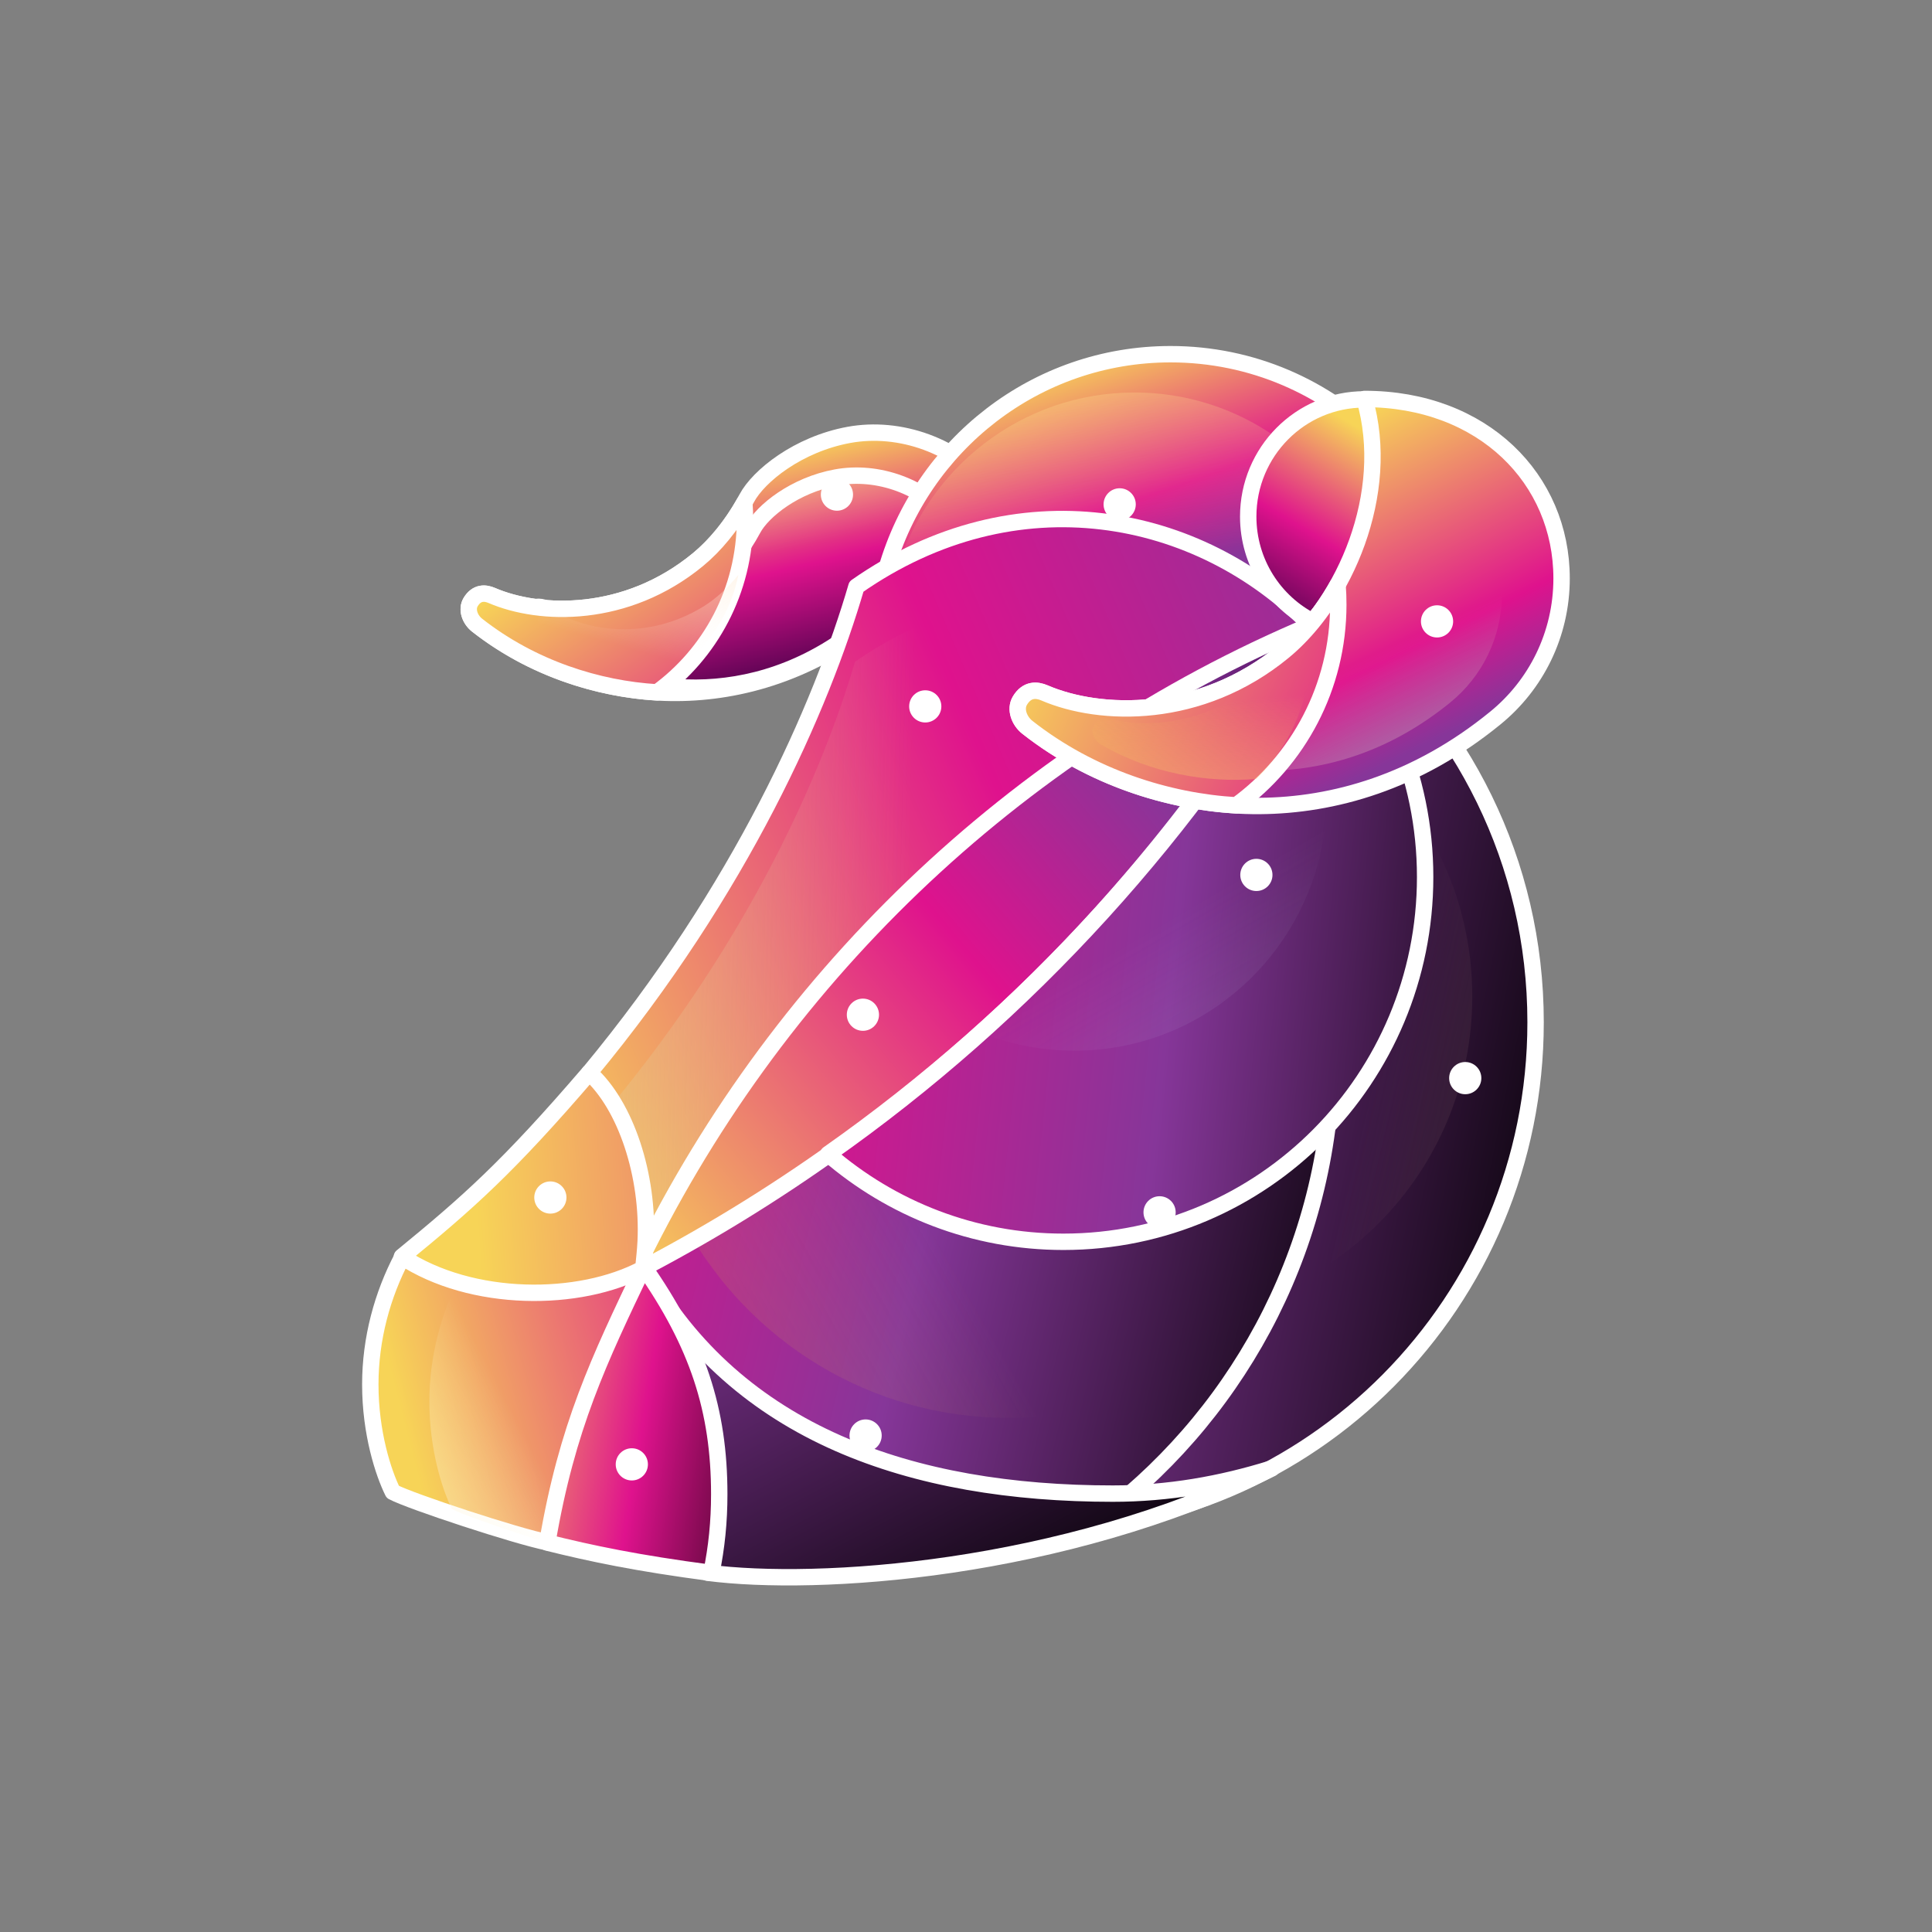 <?xml version="1.0" encoding="UTF-8"?>
<svg width="120px" height="120px" viewBox="0 0 120 120" version="1.1" xmlns="http://www.w3.org/2000/svg" xmlns:xlink="http://www.w3.org/1999/xlink">
    <rect x="0" y="0" width="120" height="120" fill="#808080" stroke="none"/>
    <!-- Generator: Sketch 48.2 (47327) - http://www.bohemiancoding.com/sketch -->
    <title>Icon_buey_small</title>
    <desc>Created with Sketch.</desc>
    <defs>
        <linearGradient x1="93.074%" y1="85.989%" x2="57.161%" y2="9.756%" id="linearGradient-1">
            <stop stop-color="#3C0045" offset="0%"></stop>
            <stop stop-color="#DF128D" offset="50.818%"></stop>
            <stop stop-color="#F7D457" offset="100%"></stop>
        </linearGradient>
        <linearGradient x1="78.809%" y1="28.758%" x2="6.258%" y2="-135.06%" id="linearGradient-2">
            <stop stop-color="#FFFFFF" stop-opacity="0" offset="0%"></stop>
            <stop stop-color="#FFFF88" offset="100%"></stop>
        </linearGradient>
        <linearGradient x1="112.162%" y1="125.096%" x2="20.085%" y2="37.056%" id="linearGradient-3">
            <stop stop-color="#DF128D" offset="0%"></stop>
            <stop stop-color="#F7D457" offset="100%"></stop>
        </linearGradient>
        <linearGradient x1="70.16%" y1="73.316%" x2="108.176%" y2="-117.361%" id="linearGradient-4">
            <stop stop-color="#FFFFFF" stop-opacity="0" offset="0%"></stop>
            <stop stop-color="#FFC688" offset="100%"></stop>
        </linearGradient>
        <linearGradient x1="50%" y1="41.464%" x2="34.66%" y2="0%" id="linearGradient-5">
            <stop stop-color="#863699" offset="0%"></stop>
            <stop stop-color="#DF128D" offset="35.696%"></stop>
            <stop stop-color="#F7D457" offset="100%"></stop>
        </linearGradient>
        <linearGradient x1="20.208%" y1="-105.809%" x2="40.823%" y2="38.524%" id="linearGradient-6">
            <stop stop-color="#FFD688" offset="0%"></stop>
            <stop stop-color="#FFED98" stop-opacity="0" offset="100%"></stop>
        </linearGradient>
        <linearGradient x1="-10.691%" y1="78.472%" x2="115.296%" y2="19.285%" id="linearGradient-7">
            <stop stop-color="#F7D457" offset="0%"></stop>
            <stop stop-color="#DF128D" offset="55.438%"></stop>
            <stop stop-color="#863699" offset="100%"></stop>
        </linearGradient>
        <linearGradient x1="-99.082%" y1="29.061%" x2="45.702%" y2="32.98%" id="linearGradient-8">
            <stop stop-color="#C98564" offset="0%"></stop>
            <stop stop-color="#ECE8B4" stop-opacity="0" offset="100%"></stop>
        </linearGradient>
        <linearGradient x1="16.013%" y1="25.416%" x2="111.594%" y2="45.599%" id="linearGradient-9">
            <stop stop-color="#F77957" offset="0%"></stop>
            <stop stop-color="#863699" offset="37.415%"></stop>
            <stop stop-color="#000000" offset="100%"></stop>
        </linearGradient>
        <linearGradient x1="89.109%" y1="31.327%" x2="290.453%" y2="80.765%" id="linearGradient-10">
            <stop stop-color="#FCC9B8" stop-opacity="0" offset="0%"></stop>
            <stop stop-color="#3D2407" offset="100%"></stop>
        </linearGradient>
        <linearGradient x1="-15.643%" y1="58.108%" x2="105.6%" y2="92.328%" id="linearGradient-11">
            <stop stop-color="#DF128D" offset="0%"></stop>
            <stop stop-color="#863699" offset="44.565%"></stop>
            <stop stop-color="#000000" offset="100%"></stop>
        </linearGradient>
        <linearGradient x1="50%" y1="74.651%" x2="-121.665%" y2="191.312%" id="linearGradient-12">
            <stop stop-color="#E4AB6D" stop-opacity="0" offset="0%"></stop>
            <stop stop-color="#3D1907" offset="100%"></stop>
        </linearGradient>
        <linearGradient x1="-6.284%" y1="95.622%" x2="124.596%" y2="-9.546%" id="linearGradient-13">
            <stop stop-color="#F7D457" offset="0%"></stop>
            <stop stop-color="#DF128D" offset="42.532%"></stop>
            <stop stop-color="#863699" offset="65.701%"></stop>
            <stop stop-color="#3C0045" offset="100%"></stop>
        </linearGradient>
        <linearGradient x1="-7.168%" y1="50%" x2="126.983%" y2="64.737%" id="linearGradient-14">
            <stop stop-color="#DF128D" offset="0%"></stop>
            <stop stop-color="#863699" offset="48.382%"></stop>
            <stop stop-color="#000000" offset="100%"></stop>
        </linearGradient>
        <linearGradient x1="111.867%" y1="42.084%" x2="261.871%" y2="314.024%" id="linearGradient-15">
            <stop stop-color="#DBDFFF" stop-opacity="0" offset="0%"></stop>
            <stop stop-color="#073D32" stop-opacity="0.99" offset="100%"></stop>
        </linearGradient>
        <linearGradient x1="6.137%" y1="-7.375%" x2="100%" y2="83.872%" id="linearGradient-16">
            <stop stop-color="#863699" offset="0%"></stop>
            <stop stop-color="#000000" offset="100%"></stop>
        </linearGradient>
        <linearGradient x1="10.044%" y1="50%" x2="138.768%" y2="15.242%" id="linearGradient-17">
            <stop stop-color="#F7D457" offset="0%"></stop>
            <stop stop-color="#DF128D" offset="100%"></stop>
        </linearGradient>
        <linearGradient x1="-75.725%" y1="68.374%" x2="14.336%" y2="18.908%" id="linearGradient-18">
            <stop stop-color="#FFE9C0" offset="0%"></stop>
            <stop stop-color="#FFFCE9" stop-opacity="0" offset="100%"></stop>
        </linearGradient>
        <linearGradient x1="-43.025%" y1="41.674%" x2="153.626%" y2="100%" id="linearGradient-19">
            <stop stop-color="#F7D457" offset="0%"></stop>
            <stop stop-color="#DF128D" offset="47.472%"></stop>
            <stop stop-color="#000000" offset="100%"></stop>
        </linearGradient>
        <linearGradient x1="30.423%" y1="64.567%" x2="251.602%" y2="50%" id="linearGradient-20">
            <stop stop-color="#F7D457" offset="0%"></stop>
            <stop stop-color="#DF128D" offset="100%"></stop>
        </linearGradient>
        <linearGradient x1="50%" y1="117.892%" x2="85.929%" y2="12.186%" id="linearGradient-21">
            <stop stop-color="#3C0045" offset="0%"></stop>
            <stop stop-color="#DF128D" offset="48.703%"></stop>
            <stop stop-color="#F7D457" offset="100%"></stop>
        </linearGradient>
        <linearGradient x1="109.667%" y1="61.909%" x2="68.496%" y2="0%" id="linearGradient-22">
            <stop stop-color="#863699" offset="0%"></stop>
            <stop stop-color="#DF128D" offset="28.443%"></stop>
            <stop stop-color="#F7D457" offset="100%"></stop>
        </linearGradient>
        <linearGradient x1="128.981%" y1="159.184%" x2="68.84%" y2="63.67%" id="linearGradient-23">
            <stop stop-color="#FFFFFF" offset="0%"></stop>
            <stop stop-color="#FFF0C2" stop-opacity="0" offset="100%"></stop>
        </linearGradient>
        <linearGradient x1="-8.917%" y1="64.439%" x2="109.322%" y2="100%" id="linearGradient-24">
            <stop stop-color="#F7D457" offset="0%"></stop>
            <stop stop-color="#DF128D" offset="100%"></stop>
        </linearGradient>
        <linearGradient x1="61.075%" y1="183.275%" x2="69.726%" y2="51.542%" id="linearGradient-25">
            <stop stop-color="#FFB98D" offset="0%"></stop>
            <stop stop-color="#F7D457" stop-opacity="0" offset="100%"></stop>
        </linearGradient>
    </defs>
    <g id="Page-1" stroke="none" stroke-width="1" fill="none" fill-rule="evenodd">
        <g id="Icon_buey_small">
            <g id="Group" transform="translate(23, 22)">
                <path d="M19.057,21.038 C23.009,21.011 27.463,19.768 31.667,16.338 C32.774,13.846 34.957,10.535 38.613,8.34 C36.43,5.668 32.877,4.433 29.723,5.012 C26.57,5.592 24.12,7.564 23.385,8.94 C22.558,10.489 21.493,11.819 20.339,12.768 C15.888,16.429 10.535,16.274 7.544,14.985 C7.136,14.809 6.61,14.767 6.232,15.397 C5.957,15.856 6.192,16.483 6.631,16.828 C10.44,19.821 15.105,21.065 19.057,21.038 Z" id="Oval-2-Copy-7" stroke="#FFFFFF" stroke-width="1.018" fill="url(#linearGradient-1)" stroke-linejoin="round"></path>
                <path d="M20.242,20.714 C23.462,20.692 27.091,19.679 30.516,16.885 C31.418,14.854 33.196,12.157 36.175,10.368 C34.396,8.191 31.501,7.185 28.932,7.657 C26.363,8.129 24.367,9.736 23.768,10.857 C23.095,12.119 22.226,13.202 21.286,13.975 C17.66,16.958 13.299,16.832 10.862,15.782 C10.529,15.639 10.101,15.605 9.793,16.118 C9.569,16.492 9.76,17.003 10.118,17.284 C13.221,19.722 17.022,20.736 20.242,20.714 Z" id="Oval-2-Copy-12" stroke="#FFFFFF" stroke-width="1.018" fill="url(#linearGradient-2)" stroke-linejoin="round"></path>
                <path d="M23.232,9.22 C23.258,9.562 23.272,9.909 23.272,10.259 C23.272,14.684 21.118,18.602 17.81,21.005 C14.149,20.789 10.046,19.511 6.631,16.828 C6.192,16.483 5.957,15.856 6.232,15.397 C6.61,14.767 7.136,14.809 7.544,14.985 C10.535,16.274 15.888,16.429 20.339,12.768 C21.423,11.876 22.429,10.649 23.232,9.22 Z" id="Combined-Shape" stroke="#FFFFFF" stroke-width="1.018" fill="url(#linearGradient-3)" stroke-linejoin="round"></path>
                <path d="M22.368,12.839 C22.169,16.333 20.063,19.312 17.085,20.734 C14.949,20.363 12.718,19.485 10.796,17.974 C10.486,17.731 10.321,17.289 10.515,16.965 C10.781,16.521 11.151,16.551 11.44,16.675 C13.548,17.583 17.323,17.692 20.461,15.111 C21.167,14.531 21.825,13.749 22.368,12.839 Z" id="Combined-Shape-Copy-4" fill="url(#linearGradient-4)" transform="translate(16.4, 16.787) rotate(8) translate(-16.4, -16.787) "></path>
                <path d="M32.05,13.367 C34.268,5.645 41.332,0 49.704,0 C59.853,0 68.08,8.297 68.08,18.532 C68.08,24.601 65.188,29.989 60.717,33.369 C60.311,21.622 50.741,12.225 38.994,12.225 C36.566,12.225 34.231,12.626 32.05,13.367 Z" id="Combined-Shape" stroke="#FFFFFF" stroke-width="1.018" fill="url(#linearGradient-5)" stroke-linejoin="round"></path>
                <path d="M32.651,13.597 C34.512,7.116 40.44,2.379 47.466,2.379 C55.983,2.379 62.888,9.342 62.888,17.931 C62.888,23.024 60.461,27.546 56.709,30.383 C56.368,20.524 48.336,12.638 38.478,12.638 C36.44,12.638 34.481,12.975 32.651,13.597 Z" id="Combined-Shape-Copy-2" fill="url(#linearGradient-6)"></path>
                <path d="M30.194,14.434 C40.108,7.497 51.486,9.761 58.411,16.855 C39.16,26.084 25.515,38.824 16.988,56.636 C17.333,52.15 15.489,46.811 13.6,44.631 C23.051,33.234 28.024,21.877 30.194,14.434 Z" id="Oval-Copy-13" stroke="#FFFFFF" stroke-width="1.018" fill="url(#linearGradient-7)" stroke-linejoin="round"></path>
                <path d="M30.1,19.11 C39.157,12.772 49.553,14.84 55.88,21.322 C38.291,29.754 24.702,41.905 16.912,58.179 C17.227,54.08 16.664,48.691 14.938,46.7 C23.573,36.287 28.117,25.911 30.1,19.11 Z" id="Oval-Copy-14" fill="url(#linearGradient-8)"></path>
                <path d="M16.797,61.065 C24.225,39.994 39.788,23.639 60.654,16.924 C67.8,22.685 72.378,31.551 72.378,41.495 C72.378,58.86 58.419,72.936 41.201,72.936 C31.318,72.936 22.509,68.299 16.797,61.065 Z" id="Combined-Shape" stroke="#FFFFFF" stroke-width="1.018" fill="url(#linearGradient-9)" stroke-linejoin="round"></path>
                <path d="M33.329,52.252 C38.022,38.94 47.855,28.606 61.038,24.363 C65.553,28.003 68.445,33.605 68.445,39.888 C68.445,50.859 59.626,59.753 48.747,59.753 C42.503,59.753 36.938,56.823 33.329,52.252 Z" id="Combined-Shape-Copy-6" fill="url(#linearGradient-10)"></path>
                <path d="M52.685,21.706 C57.125,27.729 59.753,35.192 59.753,43.275 C59.753,54.998 54.225,65.42 45.654,72.032 C44.802,72.106 43.94,72.143 43.07,72.143 C31.874,72.143 22.117,65.935 16.998,56.745 C24.422,41.249 37.093,28.787 52.685,21.706 Z" id="Combined-Shape" stroke="#FFFFFF" stroke-width="1.018" fill="url(#linearGradient-11)" stroke-linejoin="round"></path>
                <path d="M47.008,27.354 C50.416,31.976 52.433,37.705 52.433,43.908 C52.433,52.906 48.19,60.904 41.612,65.979 C40.959,66.036 40.297,66.065 39.629,66.065 C31.036,66.065 23.547,61.299 19.619,54.246 C25.317,42.353 35.042,32.789 47.008,27.354 Z" id="Combined-Shape-Copy" fill="url(#linearGradient-12)"></path>
                <path d="M16.389,57.058 C33.934,47.998 48.543,33.977 58.395,16.831 C39.976,24.587 24.993,38.985 16.389,57.058 Z" id="Combined-Shape" stroke="#FFFFFF" stroke-width="1.018" fill="url(#linearGradient-13)" stroke-linejoin="round"></path>
                <path d="M28.438,49.682 C40.834,40.97 51.227,29.56 58.781,16.297 C62.939,20.409 65.518,26.138 65.518,32.474 C65.518,44.987 55.46,55.13 43.053,55.13 C37.472,55.13 32.367,53.078 28.438,49.682 Z" id="Combined-Shape" stroke="#FFFFFF" stroke-width="1.018" fill="url(#linearGradient-14)" stroke-linejoin="round"></path>
                <path d="M33.546,39.459 C42.193,33.381 49.443,25.422 54.713,16.17 C57.613,19.038 59.412,23.035 59.412,27.455 C59.412,36.184 52.396,43.26 43.74,43.26 C39.848,43.26 36.286,41.828 33.546,39.459 Z" id="Combined-Shape-Copy-5" fill="url(#linearGradient-15)"></path>
                <path d="M46.124,70.771 C49.567,70.771 52.861,70.185 55.986,69.209 C42.848,75.625 27.746,76.567 20.953,75.685 C21.991,69.503 21.494,64.005 17.03,56.819 C22.755,67.067 33.629,70.771 46.124,70.771 Z" id="Oval-Copy-17" stroke="#FFFFFF" stroke-width="1.018" fill="url(#linearGradient-16)" stroke-linejoin="round"></path>
                <path d="M1.983,56.082 C0.747,58.427 0,61.151 0,63.991 C0,67.01 0.814,69.49 1.397,70.666 C2.527,71.261 9.115,73.428 11.026,73.801 C12.012,68.677 14.951,60.687 16.952,56.778 C12.032,58.967 6.127,58.373 1.983,56.082 Z" id="Oval-Copy-9" stroke="#FFFFFF" stroke-width="1.018" fill="url(#linearGradient-17)" stroke-linejoin="round"></path>
                <path d="M5.652,57.139 C4.416,59.484 3.669,62.208 3.669,65.048 C3.669,68.067 4.483,70.547 5.066,71.723 C6.196,72.319 12.784,74.485 14.695,74.858 C15.681,69.734 18.62,61.744 20.621,57.835 C15.701,60.024 9.796,59.431 5.652,57.139 Z" id="Oval-Copy-12" fill="url(#linearGradient-18)"></path>
                <path d="M10.996,73.813 C13.684,74.483 16.573,75.094 21.184,75.698 C21.513,74.108 21.674,72.505 21.674,70.817 C21.674,65.583 20.334,61.476 16.974,56.681 C14.204,62.468 12.216,66.62 10.996,73.813 Z" id="Oval-Copy-16" stroke="#FFFFFF" stroke-width="1.018" fill="url(#linearGradient-19)" stroke-linejoin="round"></path>
                <path d="M16.956,56.789 C17.01,56.23 17.076,55.681 17.104,55.109 C17.298,51.046 15.893,46.677 13.598,44.624 C8.526,50.533 6.069,52.692 1.961,56.057 C6.295,58.919 12.998,58.903 16.956,56.789 Z" id="Oval-Copy-10" stroke="#FFFFFF" stroke-width="1.018" fill="url(#linearGradient-20)" stroke-linejoin="round"></path>
                <path d="M61.965,2.809 C62.235,3.955 62.379,5.151 62.379,6.381 C62.379,10.304 60.92,13.883 58.52,16.598 C56.154,15.403 54.529,12.935 54.529,10.085 C54.529,6.065 57.761,2.806 61.747,2.806 C61.82,2.806 61.892,2.807 61.965,2.809 Z" id="Combined-Shape" stroke="#FFFFFF" stroke-width="1.018" fill="url(#linearGradient-21)" stroke-linejoin="round"></path>
                <path d="M55.233,28.061 C59.819,28.03 64.988,26.587 69.867,22.607 C72.383,20.565 73.993,17.434 73.993,13.923 C73.993,7.769 69.124,2.78 61.753,2.78 C63.465,8.666 60.477,15.374 56.721,18.464 C51.555,22.712 45.343,22.533 41.873,21.037 C41.398,20.833 40.789,20.784 40.35,21.515 C40.031,22.048 40.303,22.775 40.813,23.176 C45.233,26.649 50.646,28.093 55.233,28.061 Z" id="Oval-2-Copy-7" stroke="#FFFFFF" stroke-width="1.018" fill="url(#linearGradient-22)" stroke-linejoin="round"></path>
                <path d="M55.696,25.872 C59.264,25.848 63.284,24.726 67.078,21.631 C69.035,20.042 70.287,17.607 70.287,14.876 C70.287,10.09 66.501,6.209 60.768,6.209 C62.099,10.787 59.775,16.005 56.853,18.408 C52.836,21.712 48.004,21.572 45.305,20.409 C44.936,20.25 44.462,20.213 44.121,20.781 C43.873,21.195 44.084,21.761 44.481,22.073 C47.918,24.774 52.129,25.897 55.696,25.872 Z" id="Oval-2-Copy-11" fill="url(#linearGradient-23)"></path>
                <path d="M60.078,14.346 C60.109,14.744 60.124,15.146 60.124,15.552 C60.124,20.688 57.625,25.235 53.785,28.023 C49.537,27.772 44.776,26.29 40.813,23.176 C40.303,22.775 40.031,22.048 40.35,21.515 C40.789,20.784 41.398,20.833 41.873,21.037 C45.343,22.533 51.555,22.712 56.721,18.464 C57.978,17.429 59.146,16.005 60.078,14.346 Z" id="Combined-Shape" stroke="#FFFFFF" stroke-width="1.018" fill="url(#linearGradient-24)" stroke-linejoin="round"></path>
                <path d="M58.777,16.558 C58.831,17 58.859,17.451 58.859,17.907 C58.859,21.567 57.078,24.806 54.342,26.793 C51.315,26.614 47.923,25.558 45.099,23.339 C44.736,23.054 44.543,22.536 44.77,22.156 C45.082,21.635 45.517,21.67 45.855,21.816 C48.327,22.881 52.754,23.009 56.434,19.982 C57.474,19.126 58.268,17.938 58.777,16.558 Z" id="Combined-Shape-Copy-3" fill="url(#linearGradient-25)" transform="translate(51.765, 21.676) rotate(-8) translate(-51.765, -21.676) "></path>
                <ellipse id="Oval-7" fill="#FFFFFF" cx="16.243" cy="68.954" rx="1" ry="1"></ellipse>
                <ellipse id="Oval-7-Copy-4" fill="#FFFFFF" cx="30.764" cy="67.163" rx="1" ry="1"></ellipse>
                <ellipse id="Oval-7-Copy-8" fill="#FFFFFF" cx="66.257" cy="16.595" rx="1" ry="1"></ellipse>
                <ellipse id="Oval-7-Copy-2" fill="#FFFFFF" cx="30.597" cy="41.026" rx="1" ry="1"></ellipse>
                <ellipse id="Oval-7-Copy-3" fill="#FFFFFF" cx="34.469" cy="21.875" rx="1" ry="1"></ellipse>
                <ellipse id="Oval-7-Copy-10" fill="#FFFFFF" cx="11.184" cy="52.38" rx="1" ry="1"></ellipse>
                <ellipse id="Oval-7-Copy-9" fill="#FFFFFF" cx="46.545" cy="9.327" rx="1" ry="1"></ellipse>
                <ellipse id="Oval-7-Copy-5" fill="#FFFFFF" cx="49.024" cy="53.3" rx="1" ry="1"></ellipse>
                <ellipse id="Oval-7-Copy-6" fill="#FFFFFF" cx="55.036" cy="32.343" rx="1" ry="1"></ellipse>
                <ellipse id="Oval-7-Copy" fill="#FFFFFF" cx="28.984" cy="8.721" rx="1" ry="1"></ellipse>
                <ellipse id="Oval-7-Copy-7" fill="#FFFFFF" cx="68.009" cy="44.964" rx="1" ry="1"></ellipse>
            </g>
        </g>
    </g>
</svg>